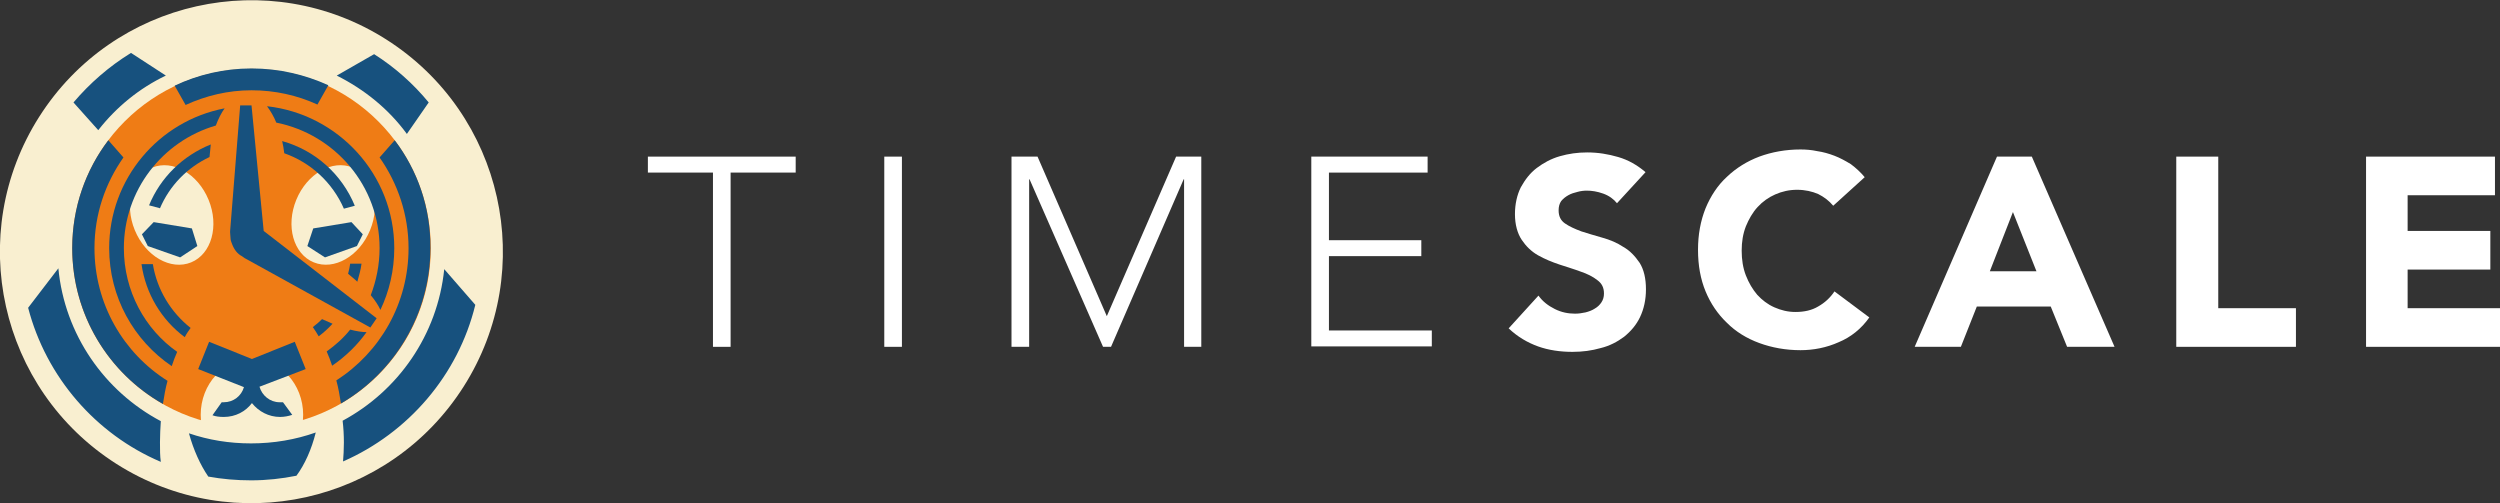 <?xml version="1.0" encoding="utf-8"?>
<!-- Generator: Adobe Illustrator 21.1.0, SVG Export Plug-In . SVG Version: 6.00 Build 0)  -->
<svg version="1.1" id="Layer_1" xmlns="http://www.w3.org/2000/svg" xmlns:xlink="http://www.w3.org/1999/xlink" x="0px" y="0px"
	 viewBox="0 0 595.4 119.9" style="enable-background:new 0 0 595.4 119.9;" xml:space="preserve">
<rect x="0" y="0" width="595.4" height="119.9" fill="#333333" stroke="none"/>
<style type="text/css">
	.st0{fill:#FFFFFF;}
	.st1{fill:#F9EFD0;}
	.st2{fill:#EF7C15;}
	.st3{fill:#17517E;}
</style>
<g>
	<g>
		<path class="st0" d="M169.8,41.1h-15.5v-3.8h35.2v3.8H174v41.5h-4.2V41.1z"/>
		<path class="st0" d="M210.6,37.3h4.2v45.3h-4.2V37.3z"/>
		<path class="st0" d="M240.8,37.3h6.3l16.5,38l16.5-38h6v45.3H282V42.7h-0.1l-17.3,39.9h-1.9l-17.5-39.9h-0.1v39.9h-4.2V37.3z"/>
		<path class="st0" d="M312.3,37.3H340v3.8h-23.5v16.1h22v3.8h-22v17.7H341v3.8h-28.7V37.3z"/>
		<path class="st0" d="M385.1,48.4c-0.8-1-1.9-1.8-3.3-2.3c-1.4-0.5-2.7-0.7-3.9-0.7c-0.7,0-1.5,0.1-2.2,0.3
			c-0.8,0.2-1.5,0.4-2.2,0.8c-0.7,0.4-1.2,0.8-1.7,1.4c-0.4,0.6-0.6,1.3-0.6,2.2c0,1.4,0.5,2.4,1.5,3.1c1,0.7,2.3,1.3,3.9,1.9
			c1.6,0.5,3.2,1,5,1.5c1.8,0.5,3.5,1.2,5,2.2c1.6,0.9,2.8,2.2,3.9,3.8c1,1.6,1.5,3.7,1.5,6.3c0,2.5-0.5,4.7-1.4,6.6
			c-0.9,1.9-2.2,3.4-3.8,4.7c-1.6,1.2-3.5,2.2-5.6,2.7c-2.1,0.6-4.3,0.9-6.7,0.9c-2.9,0-5.7-0.4-8.2-1.3c-2.5-0.9-4.9-2.3-7-4.3
			l7.1-7.8c1,1.4,2.3,2.4,3.9,3.2c1.6,0.8,3.2,1.1,4.8,1.1c0.8,0,1.6-0.1,2.5-0.3c0.8-0.2,1.6-0.5,2.2-0.9c0.7-0.4,1.2-0.9,1.6-1.5
			c0.4-0.6,0.6-1.3,0.6-2.1c0-1.4-0.5-2.4-1.6-3.2c-1-0.8-2.4-1.5-3.9-2c-1.6-0.6-3.3-1.1-5.1-1.7c-1.8-0.6-3.5-1.3-5.1-2.2
			c-1.6-0.9-2.9-2.2-3.9-3.7c-1-1.5-1.6-3.6-1.6-6.1c0-2.4,0.5-4.6,1.4-6.4c1-1.8,2.2-3.4,3.8-4.6c1.6-1.2,3.4-2.2,5.5-2.8
			c2.1-0.6,4.2-0.9,6.5-0.9c2.6,0,5,0.4,7.4,1.1c2.4,0.7,4.5,1.9,6.5,3.6L385.1,48.4z"/>
		<path class="st0" d="M436.6,49c-1-1.2-2.2-2.1-3.6-2.8c-1.4-0.6-3.1-1-5-1c-1.9,0-3.6,0.4-5.2,1.1c-1.6,0.7-3,1.7-4.2,3
			c-1.2,1.3-2.1,2.9-2.8,4.6c-0.7,1.8-1,3.7-1,5.8c0,2.1,0.3,4.1,1,5.9c0.7,1.8,1.6,3.3,2.7,4.6c1.2,1.3,2.5,2.3,4.1,3
			c1.6,0.7,3.2,1.1,5,1.1c2.1,0,3.9-0.4,5.4-1.3c1.6-0.9,2.9-2.1,3.9-3.6l8.3,6.2c-1.9,2.7-4.4,4.7-7.3,5.9c-2.9,1.3-6,1.9-9.1,1.9
			c-3.5,0-6.8-0.6-9.8-1.7c-3-1.1-5.6-2.7-7.7-4.8c-2.2-2.1-3.9-4.6-5.1-7.5c-1.2-2.9-1.8-6.2-1.8-9.9c0-3.6,0.6-6.9,1.8-9.9
			c1.2-2.9,2.9-5.5,5.1-7.5c2.2-2.1,4.8-3.7,7.7-4.8c3-1.1,6.3-1.7,9.8-1.7c1.3,0,2.6,0.1,4,0.4c1.4,0.2,2.8,0.6,4.1,1.1
			c1.3,0.5,2.6,1.2,3.9,2c1.2,0.9,2.3,1.9,3.3,3.1L436.6,49z"/>
		<path class="st0" d="M475.6,37.3h8.3l19.7,45.3h-11.3l-3.9-9.6h-17.6l-3.8,9.6h-11L475.6,37.3z M479.4,50.5l-5.5,14.1H485
			L479.4,50.5z"/>
		<path class="st0" d="M518.3,37.3h10v36.1h18.5v9.2h-28.5V37.3z"/>
		<path class="st0" d="M563.4,37.3h30.8v9.2h-20.8v8.5h19.7v9.2h-19.7v9.2h22v9.2h-31.9V37.3z"/>
	</g>
	<g>

			<ellipse transform="matrix(0.536 -0.844 0.844 0.536 -22.788 78.397)" class="st1" cx="59.9" cy="59.9" rx="59.9" ry="59.9"/>
		<ellipse class="st2" cx="59.9" cy="59.1" rx="42.7" ry="42.7"/>
		<ellipse transform="matrix(0.38 -0.925 0.925 0.38 1.821 105.183)" class="st1" cx="79.4" cy="51.2" rx="12.2" ry="9.5"/>
		<ellipse class="st1" cx="60" cy="98.8" rx="12.2" ry="13.3"/>
		<ellipse transform="matrix(0.925 -0.38 0.38 0.925 -16.4 19.381)" class="st1" cx="40.9" cy="51.2" rx="9.5" ry="12.2"/>
		<path id="path14_fill_156_" class="st3" d="M81.6,100.2c13.2-7.1,22.6-20.4,24.2-36.1l7.4,8.5c-4.1,16.8-16,30.5-31.5,37.3
			c0.1-1.3,0.2-2.8,0.2-4.5C81.9,103.6,81.8,101.9,81.6,100.2z M45,103.2c4.7,1.6,9.6,2.4,14.8,2.4c5.4,0,10.6-0.9,15.4-2.6
			c-1,4-2.6,7.6-4.6,10.3c-3.5,0.7-7.1,1.1-10.8,1.1c-3.5,0-6.9-0.3-10.2-0.9C47.7,110.7,46.1,107.2,45,103.2z M38.3,100.3
			c-13.4-7.1-22.9-20.6-24.4-36.4l-7.2,9.4C11,89.8,22.8,103.4,38.3,110c-0.2-1.4-0.2-2.9-0.2-4.7C38.1,103.6,38.2,101.9,38.3,100.3
			z M96.9,31.9l5.2-7.5C98.4,19.9,94,16,89.1,12.9L80.2,18C86.8,21.3,92.6,26,96.9,31.9z M31.2,12.6c-5.2,3.2-9.8,7.2-13.7,11.8
			l5.9,6.6c4.3-5.5,9.8-10,16.1-13L31.2,12.6z"/>
		<path class="st3" d="M29.5,59.1c0-13.8,9.2-25.5,21.9-29.2c0.6-1.6,1.3-3,2.1-4.1C37.8,28.8,26,42.6,26,59.1
			c0,11.7,5.9,22,14.9,28.1c0.4-1.2,0.8-2.3,1.3-3.4C34.5,78.4,29.5,69.3,29.5,59.1z"/>
		<g>
			<path class="st3" d="M35.5,48.9l2.6,0.7c2.3-5.4,6.5-9.7,11.8-12.2c0.1-1,0.2-2,0.3-3C43.5,37.1,38.2,42.3,35.5,48.9z"/>
			<path class="st3" d="M36.4,62.9h-2.7c1,7.1,4.8,13.3,10.3,17.4c0.4-0.8,0.9-1.5,1.4-2.2C40.7,74.4,37.4,69,36.4,62.9z"/>
		</g>
		<path class="st3" d="M81.9,49.7l2.6-0.7c-3.1-7.5-9.4-13.2-17.3-15.4c0.2,0.9,0.4,1.9,0.5,2.9C74,38.7,79.2,43.5,81.9,49.7z"/>
		<polygon class="st3" points="86.4,55.8 83.7,52.9 74.6,54.4 73.2,58.6 77.4,61.3 85,58.6 		"/>
		<polygon class="st3" points="33.8,55.8 36.6,52.9 45.7,54.4 47,58.6 42.9,61.3 35.2,58.6 		"/>
		<g>
			<path class="st3" d="M85.1,67.1c0.4-1.4,0.8-2.8,1-4.3h-2.7c-0.1,0.8-0.3,1.6-0.5,2.4C83.7,65.9,84.5,66.5,85.1,67.1z"/>
			<path class="st3" d="M76.7,76c-0.7,0.7-1.4,1.3-2.2,1.9c0.5,0.7,1,1.5,1.4,2.2c1.2-0.9,2.3-1.9,3.3-3
				C78.5,76.8,77.6,76.4,76.7,76z"/>
		</g>
		<g>
			<path class="st3" d="M90.4,59.1c0,4-0.8,7.8-2.1,11.2c1,1.2,1.8,2.4,2.3,3.5c2.1-4.4,3.3-9.4,3.3-14.7
				c0-17.5-13.3-31.9-30.3-33.8c0.8,1.1,1.6,2.4,2.2,3.9C79.8,32,90.4,44.3,90.4,59.1z"/>
			<path class="st3" d="M83.4,78.5c-1.6,2-3.5,3.7-5.6,5.2c0.5,1.1,0.9,2.2,1.3,3.4c3.2-2.2,6-4.9,8.2-8
				C86.3,79.1,84.9,78.9,83.4,78.5z"/>
		</g>
		<path class="st3" d="M62.8,55L62.8,55C62.8,55,62.8,54.9,62.8,55l-2.9-29.9h-2.7l-2.4,30l0,0c0,0.1,0,0.1,0,0.2
			c0,0.5,0.1,1,0.1,1.4c0,0.5,0.2,1,0.4,1.5c0.5,1.3,1.3,2.3,2.3,2.8c0.2,0.2,0.5,0.3,0.7,0.5c0.1,0,0.1,0.1,0.2,0.1l0,0L88.2,78
			l1.5-2.2L62.8,55z"/>
		<path class="st3" d="M66.6,95.8c-2.3,0-4.2-1.6-4.8-3.7l11-4.2l-2.6-6.5l-10.2,4.1l-10.2-4.1l-2.6,6.5l10.9,4.3
			c-0.6,2.1-2.5,3.6-4.8,3.6c-0.2,0-0.3,0-0.5,0l-2.2,3.1c0.8,0.3,1.7,0.4,2.7,0.4c2.8,0,5.2-1.3,6.7-3.3c1.6,2,4,3.3,6.7,3.3
			c1,0,2-0.2,2.9-0.5l-2.2-3C67.2,95.8,66.9,95.8,66.6,95.8z"/>
		<path class="st3" d="M94,33.4l-3.6,4.1c4.3,6.1,6.9,13.6,6.9,21.6c0,13.2-6.8,24.8-17.2,31.5c0.5,1.8,0.8,3.6,1.1,5.5
			c12.7-7.4,21.3-21.2,21.3-37C102.6,49.4,99.4,40.5,94,33.4z"/>
		<g>
			<path class="st3" d="M22.5,59.1c0-8.1,2.6-15.5,6.9-21.6l-3.6-4.1c-5.4,7.1-8.6,16-8.6,25.7c0,15.9,8.7,29.8,21.6,37.1
				c0.3-1.9,0.6-3.7,1.1-5.5C29.4,84.1,22.5,72.4,22.5,59.1z"/>
			<path class="st3" d="M59.9,16.3c-6.6,0-12.8,1.5-18.3,4.1l2.6,4.6c4.8-2.2,10.1-3.5,15.7-3.5c5.6,0,10.9,1.2,15.7,3.4l2.6-4.6
				C72.7,17.8,66.5,16.3,59.9,16.3z"/>
		</g>
	</g>
</g>
</svg>

